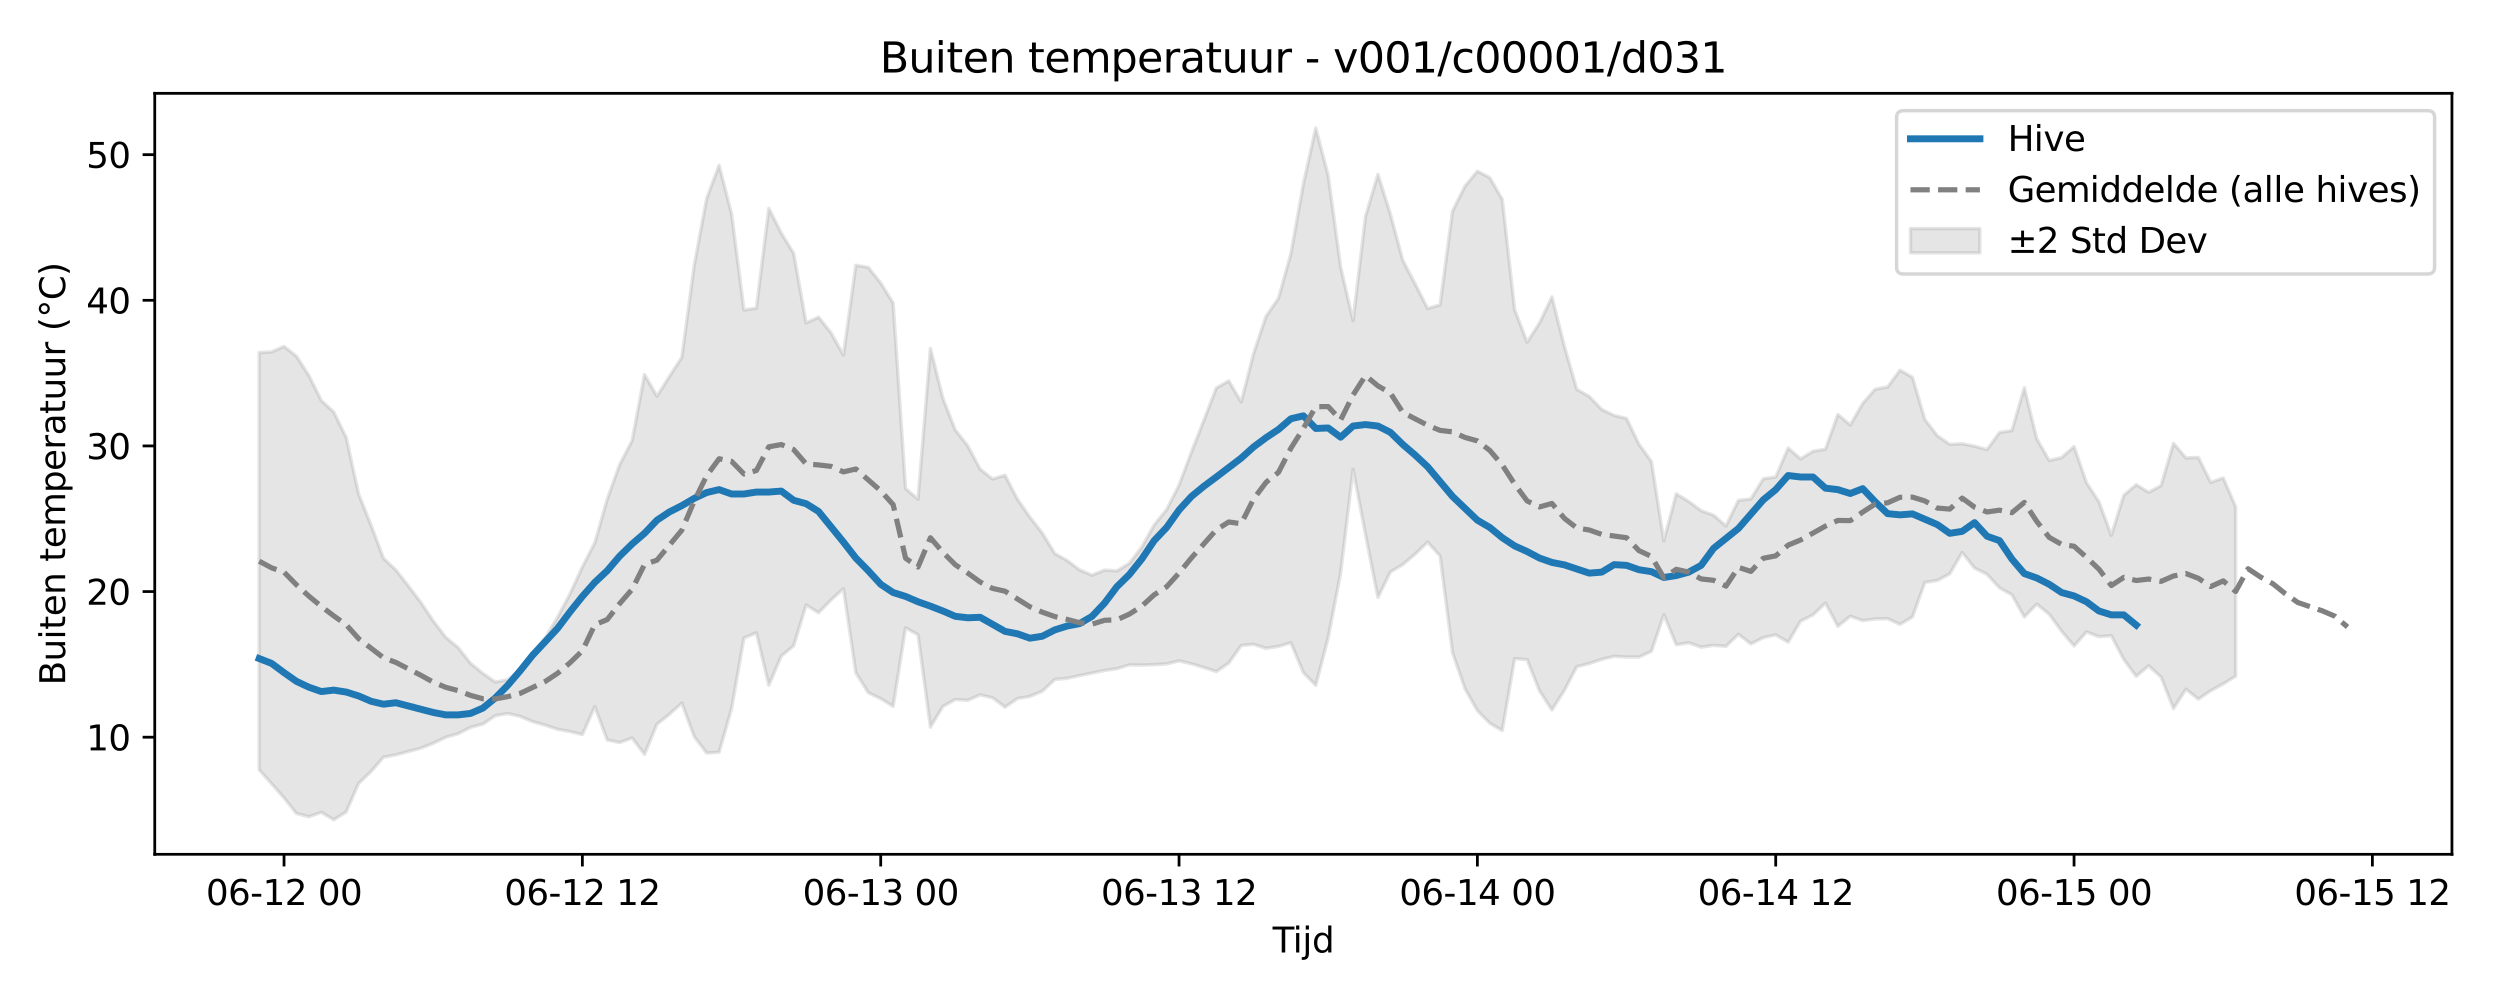 <?xml version="1.0" encoding="utf-8" standalone="no"?>
<!DOCTYPE svg PUBLIC "-//W3C//DTD SVG 1.1//EN"
  "http://www.w3.org/Graphics/SVG/1.1/DTD/svg11.dtd">
<svg xmlns:xlink="http://www.w3.org/1999/xlink" width="720pt" height="288pt" viewBox="0 0 720 288" xmlns="http://www.w3.org/2000/svg" version="1.1">
 <defs>
  <style type="text/css">*{stroke-linejoin: round; stroke-linecap: butt}</style>
 </defs>
 <g id="figure_1">
  <g id="patch_1">
   <path d="M 0 288 
L 720 288 
L 720 0 
L 0 0 
z
" style="fill: #ffffff"/>
  </g>
  <g id="axes_1">
   <g id="patch_2">
    <path d="M 44.57 246.04 
L 706.16 246.04 
L 706.16 26.88 
L 44.57 26.88 
z
" style="fill: #ffffff"/>
   </g>
   <g id="FillBetweenPolyCollection_1">
    <defs>
     <path id="mb536794f06" d="M 74.642 -186.465 
L 74.642 -66.289 
L 78.222 -62.278 
L 81.802 -58.217 
L 85.382 -53.711 
L 88.962 -52.784 
L 92.542 -54.046 
L 96.122 -51.922 
L 99.702 -54.155 
L 103.283 -62.392 
L 106.863 -65.786 
L 110.443 -69.929 
L 114.023 -70.608 
L 117.603 -71.554 
L 121.183 -72.521 
L 124.763 -73.924 
L 128.343 -75.649 
L 131.923 -76.693 
L 135.503 -78.514 
L 139.083 -79.457 
L 142.663 -81.883 
L 146.243 -82.512 
L 149.823 -81.674 
L 153.403 -80.175 
L 156.983 -79.174 
L 160.563 -77.967 
L 164.143 -77.319 
L 167.723 -76.443 
L 171.303 -84.474 
L 174.883 -74.888 
L 178.463 -74.152 
L 182.043 -75.457 
L 185.623 -70.758 
L 189.203 -79.435 
L 192.783 -82.277 
L 196.363 -85.525 
L 199.943 -75.819 
L 203.523 -71.154 
L 207.103 -71.351 
L 210.683 -83.87 
L 214.263 -104.263 
L 217.843 -105.741 
L 221.424 -90.652 
L 225.004 -99.047 
L 228.584 -102.023 
L 232.164 -113.761 
L 235.744 -111.525 
L 239.324 -115.191 
L 242.904 -118.472 
L 246.484 -94.238 
L 250.064 -88.498 
L 253.644 -86.803 
L 257.224 -84.575 
L 260.804 -107.19 
L 264.384 -105.196 
L 267.964 -78.582 
L 271.544 -84.548 
L 275.124 -86.545 
L 278.704 -86.31 
L 282.284 -87.88 
L 285.864 -87.041 
L 289.444 -84.338 
L 293.024 -86.815 
L 296.604 -87.442 
L 300.184 -88.926 
L 303.764 -92.295 
L 307.344 -92.652 
L 310.924 -93.441 
L 314.504 -94.156 
L 318.084 -94.896 
L 321.664 -95.412 
L 325.244 -96.516 
L 328.824 -96.448 
L 332.404 -96.574 
L 335.985 -96.799 
L 339.565 -97.652 
L 343.145 -96.833 
L 346.725 -95.758 
L 350.305 -94.578 
L 353.885 -97.045 
L 357.465 -102.105 
L 361.045 -102.432 
L 364.625 -101.267 
L 368.205 -101.841 
L 371.785 -102.88 
L 375.365 -94.281 
L 378.945 -90.612 
L 382.525 -104.364 
L 386.105 -123 
L 389.685 -152.861 
L 393.265 -134.029 
L 396.845 -115.936 
L 400.425 -123.256 
L 404.005 -125.409 
L 407.585 -128.437 
L 411.165 -131.892 
L 414.745 -127.878 
L 418.325 -100.054 
L 421.905 -89.67 
L 425.485 -83.343 
L 429.065 -79.706 
L 432.645 -77.6 
L 436.225 -98.321 
L 439.805 -98.022 
L 443.385 -89.016 
L 446.965 -83.516 
L 450.545 -89.19 
L 454.126 -96.011 
L 457.706 -96.91 
L 461.286 -98.111 
L 464.866 -98.978 
L 468.446 -98.786 
L 472.026 -98.778 
L 475.606 -100.416 
L 479.186 -110.952 
L 482.766 -102.304 
L 486.346 -102.871 
L 489.926 -101.611 
L 493.506 -102.138 
L 497.086 -101.855 
L 500.666 -105.339 
L 504.246 -102.556 
L 507.826 -104.351 
L 511.406 -105.172 
L 514.986 -103.058 
L 518.566 -109.119 
L 522.146 -110.916 
L 525.726 -114.318 
L 529.306 -107.609 
L 532.886 -110.538 
L 536.466 -109.258 
L 540.046 -109.739 
L 543.626 -109.828 
L 547.206 -108.179 
L 550.786 -110.335 
L 554.366 -120.265 
L 557.946 -120.842 
L 561.526 -122.738 
L 565.106 -128.891 
L 568.686 -124.372 
L 572.267 -122.599 
L 575.847 -118.703 
L 579.427 -116.697 
L 583.007 -110.3 
L 586.587 -114.027 
L 590.167 -111.099 
L 593.747 -106.223 
L 597.327 -101.964 
L 600.907 -106.002 
L 604.487 -104.643 
L 608.067 -104.901 
L 611.647 -98.077 
L 615.227 -93.217 
L 618.807 -96.25 
L 622.387 -92.995 
L 625.967 -83.924 
L 629.547 -89.509 
L 633.127 -86.653 
L 636.707 -89.087 
L 640.287 -91.046 
L 643.867 -93.245 
L 643.867 -142.082 
L 643.867 -142.082 
L 640.287 -150.363 
L 636.707 -149.06 
L 633.127 -156.248 
L 629.547 -156.129 
L 625.967 -160.309 
L 622.387 -148.135 
L 618.807 -146.221 
L 615.227 -148.402 
L 611.647 -145.337 
L 608.067 -133.824 
L 604.487 -143.523 
L 600.907 -148.969 
L 597.327 -159.392 
L 593.747 -156.205 
L 590.167 -155.383 
L 586.587 -161.636 
L 583.007 -176.315 
L 579.427 -163.999 
L 575.847 -163.438 
L 572.267 -158.516 
L 568.686 -159.493 
L 565.106 -160.194 
L 561.526 -160.032 
L 557.946 -162.511 
L 554.366 -167.188 
L 550.786 -179.332 
L 547.206 -181.395 
L 543.626 -176.554 
L 540.046 -175.897 
L 536.466 -171.811 
L 532.886 -165.591 
L 529.306 -168.613 
L 525.726 -158.641 
L 522.146 -158.036 
L 518.566 -155.848 
L 514.986 -158.959 
L 511.406 -150.638 
L 507.826 -150.089 
L 504.246 -144.306 
L 500.666 -143.9 
L 497.086 -136.534 
L 493.506 -139.62 
L 489.926 -140.916 
L 486.346 -143.571 
L 482.766 -145.769 
L 479.186 -132.246 
L 475.606 -155.068 
L 472.026 -160.061 
L 468.446 -167.486 
L 464.866 -168.343 
L 461.286 -170.095 
L 457.706 -173.813 
L 454.126 -175.854 
L 450.545 -188.244 
L 446.965 -202.493 
L 443.385 -194.989 
L 439.805 -189.441 
L 436.225 -198.817 
L 432.645 -230.592 
L 429.065 -236.828 
L 425.485 -238.691 
L 421.905 -234.368 
L 418.325 -227.2 
L 414.745 -200.214 
L 411.165 -199.136 
L 407.585 -206.18 
L 404.005 -213.029 
L 400.425 -226.367 
L 396.845 -237.788 
L 393.265 -225.66 
L 389.685 -195.644 
L 386.105 -211.104 
L 382.525 -237.429 
L 378.945 -251.158 
L 375.365 -234.949 
L 371.785 -214.985 
L 368.205 -202.084 
L 364.625 -196.906 
L 361.045 -186.214 
L 357.465 -172.239 
L 353.885 -178.299 
L 350.305 -176.271 
L 346.725 -166.962 
L 343.145 -157.838 
L 339.565 -148.291 
L 335.985 -141.235 
L 332.404 -136.826 
L 328.824 -130.421 
L 325.244 -125.739 
L 321.664 -123.588 
L 318.084 -123.818 
L 314.504 -122.327 
L 310.924 -123.881 
L 307.344 -126.567 
L 303.764 -128.582 
L 300.184 -134.468 
L 296.604 -139.068 
L 293.024 -144.209 
L 289.444 -151.13 
L 285.864 -150.034 
L 282.284 -152.89 
L 278.704 -159.614 
L 275.124 -164.151 
L 271.544 -173.319 
L 267.964 -187.667 
L 264.384 -144.21 
L 260.804 -147.305 
L 257.224 -200.735 
L 253.644 -206.497 
L 250.064 -210.993 
L 246.484 -211.604 
L 242.904 -185.732 
L 239.324 -192.169 
L 235.744 -196.674 
L 232.164 -194.997 
L 228.584 -215.004 
L 225.004 -220.896 
L 221.424 -227.993 
L 217.843 -199.242 
L 214.263 -198.723 
L 210.683 -226.426 
L 207.103 -240.404 
L 203.523 -230.853 
L 199.943 -211.608 
L 196.363 -185.085 
L 192.783 -179.565 
L 189.203 -173.898 
L 185.623 -180.138 
L 182.043 -161.079 
L 178.463 -154.195 
L 174.883 -144.231 
L 171.303 -131.676 
L 167.723 -124.721 
L 164.143 -116.914 
L 160.563 -110.195 
L 156.983 -104.253 
L 153.403 -99.897 
L 149.823 -94.943 
L 146.243 -92.247 
L 142.663 -91.578 
L 139.083 -94.051 
L 135.503 -96.964 
L 131.923 -101.521 
L 128.343 -104.483 
L 124.763 -109.184 
L 121.183 -114.542 
L 117.603 -119.243 
L 114.023 -123.825 
L 110.443 -127.2 
L 106.863 -136.735 
L 103.283 -145.742 
L 99.702 -162.018 
L 96.122 -169.331 
L 92.542 -172.643 
L 88.962 -179.837 
L 85.382 -185.421 
L 81.802 -188.226 
L 78.222 -186.641 
L 74.642 -186.465 
z
" style="stroke: #808080; stroke-opacity: 0.2"/>
    </defs>
    <g clip-path="url(#pd4180211b6)">
     <use xlink:href="#mb536794f06" x="0" y="288" style="fill: #808080; fill-opacity: 0.2; stroke: #808080; stroke-opacity: 0.2"/>
    </g>
   </g>
   <g id="matplotlib.axis_1">
    <g id="xtick_1">
     <g id="line2d_1">
      <defs>
       <path id="m9023224ceb" d="M 0 0 
L 0 3.5 
" style="stroke: #000000; stroke-width: 0.8"/>
      </defs>
      <g>
       <use xlink:href="#m9023224ceb" x="81.802" y="246.04" style="stroke: #000000; stroke-width: 0.8"/>
      </g>
     </g>
     <g id="text_1">
      <!-- 06-12 00 -->
      <g transform="translate(59.322 260.638) scale(0.1 -0.1)">
       <defs>
        <path id="DejaVuSans-30" d="M 2034 4250 
Q 1547 4250 1301 3770 
Q 1056 3291 1056 2328 
Q 1056 1369 1301 889 
Q 1547 409 2034 409 
Q 2525 409 2770 889 
Q 3016 1369 3016 2328 
Q 3016 3291 2770 3770 
Q 2525 4250 2034 4250 
z
M 2034 4750 
Q 2819 4750 3233 4129 
Q 3647 3509 3647 2328 
Q 3647 1150 3233 529 
Q 2819 -91 2034 -91 
Q 1250 -91 836 529 
Q 422 1150 422 2328 
Q 422 3509 836 4129 
Q 1250 4750 2034 4750 
z
" transform="scale(0.016)"/>
        <path id="DejaVuSans-36" d="M 2113 2584 
Q 1688 2584 1439 2293 
Q 1191 2003 1191 1497 
Q 1191 994 1439 701 
Q 1688 409 2113 409 
Q 2538 409 2786 701 
Q 3034 994 3034 1497 
Q 3034 2003 2786 2293 
Q 2538 2584 2113 2584 
z
M 3366 4563 
L 3366 3988 
Q 3128 4100 2886 4159 
Q 2644 4219 2406 4219 
Q 1781 4219 1451 3797 
Q 1122 3375 1075 2522 
Q 1259 2794 1537 2939 
Q 1816 3084 2150 3084 
Q 2853 3084 3261 2657 
Q 3669 2231 3669 1497 
Q 3669 778 3244 343 
Q 2819 -91 2113 -91 
Q 1303 -91 875 529 
Q 447 1150 447 2328 
Q 447 3434 972 4092 
Q 1497 4750 2381 4750 
Q 2619 4750 2861 4703 
Q 3103 4656 3366 4563 
z
" transform="scale(0.016)"/>
        <path id="DejaVuSans-2d" d="M 313 2009 
L 1997 2009 
L 1997 1497 
L 313 1497 
L 313 2009 
z
" transform="scale(0.016)"/>
        <path id="DejaVuSans-31" d="M 794 531 
L 1825 531 
L 1825 4091 
L 703 3866 
L 703 4441 
L 1819 4666 
L 2450 4666 
L 2450 531 
L 3481 531 
L 3481 0 
L 794 0 
L 794 531 
z
" transform="scale(0.016)"/>
        <path id="DejaVuSans-32" d="M 1228 531 
L 3431 531 
L 3431 0 
L 469 0 
L 469 531 
Q 828 903 1448 1529 
Q 2069 2156 2228 2338 
Q 2531 2678 2651 2914 
Q 2772 3150 2772 3378 
Q 2772 3750 2511 3984 
Q 2250 4219 1831 4219 
Q 1534 4219 1204 4116 
Q 875 4013 500 3803 
L 500 4441 
Q 881 4594 1212 4672 
Q 1544 4750 1819 4750 
Q 2544 4750 2975 4387 
Q 3406 4025 3406 3419 
Q 3406 3131 3298 2873 
Q 3191 2616 2906 2266 
Q 2828 2175 2409 1742 
Q 1991 1309 1228 531 
z
" transform="scale(0.016)"/>
        <path id="DejaVuSans-20" transform="scale(0.016)"/>
       </defs>
       <use xlink:href="#DejaVuSans-30"/>
       <use xlink:href="#DejaVuSans-36" transform="translate(63.623 0)"/>
       <use xlink:href="#DejaVuSans-2d" transform="translate(127.246 0)"/>
       <use xlink:href="#DejaVuSans-31" transform="translate(163.33 0)"/>
       <use xlink:href="#DejaVuSans-32" transform="translate(226.953 0)"/>
       <use xlink:href="#DejaVuSans-20" transform="translate(290.576 0)"/>
       <use xlink:href="#DejaVuSans-30" transform="translate(322.363 0)"/>
       <use xlink:href="#DejaVuSans-30" transform="translate(385.986 0)"/>
      </g>
     </g>
    </g>
    <g id="xtick_2">
     <g id="line2d_2">
      <g>
       <use xlink:href="#m9023224ceb" x="167.723" y="246.04" style="stroke: #000000; stroke-width: 0.8"/>
      </g>
     </g>
     <g id="text_2">
      <!-- 06-12 12 -->
      <g transform="translate(145.243 260.638) scale(0.1 -0.1)">
       <use xlink:href="#DejaVuSans-30"/>
       <use xlink:href="#DejaVuSans-36" transform="translate(63.623 0)"/>
       <use xlink:href="#DejaVuSans-2d" transform="translate(127.246 0)"/>
       <use xlink:href="#DejaVuSans-31" transform="translate(163.33 0)"/>
       <use xlink:href="#DejaVuSans-32" transform="translate(226.953 0)"/>
       <use xlink:href="#DejaVuSans-20" transform="translate(290.576 0)"/>
       <use xlink:href="#DejaVuSans-31" transform="translate(322.363 0)"/>
       <use xlink:href="#DejaVuSans-32" transform="translate(385.986 0)"/>
      </g>
     </g>
    </g>
    <g id="xtick_3">
     <g id="line2d_3">
      <g>
       <use xlink:href="#m9023224ceb" x="253.644" y="246.04" style="stroke: #000000; stroke-width: 0.8"/>
      </g>
     </g>
     <g id="text_3">
      <!-- 06-13 00 -->
      <g transform="translate(231.163 260.638) scale(0.1 -0.1)">
       <defs>
        <path id="DejaVuSans-33" d="M 2597 2516 
Q 3050 2419 3304 2112 
Q 3559 1806 3559 1356 
Q 3559 666 3084 287 
Q 2609 -91 1734 -91 
Q 1441 -91 1130 -33 
Q 819 25 488 141 
L 488 750 
Q 750 597 1062 519 
Q 1375 441 1716 441 
Q 2309 441 2620 675 
Q 2931 909 2931 1356 
Q 2931 1769 2642 2001 
Q 2353 2234 1838 2234 
L 1294 2234 
L 1294 2753 
L 1863 2753 
Q 2328 2753 2575 2939 
Q 2822 3125 2822 3475 
Q 2822 3834 2567 4026 
Q 2313 4219 1838 4219 
Q 1578 4219 1281 4162 
Q 984 4106 628 3988 
L 628 4550 
Q 988 4650 1302 4700 
Q 1616 4750 1894 4750 
Q 2613 4750 3031 4423 
Q 3450 4097 3450 3541 
Q 3450 3153 3228 2886 
Q 3006 2619 2597 2516 
z
" transform="scale(0.016)"/>
       </defs>
       <use xlink:href="#DejaVuSans-30"/>
       <use xlink:href="#DejaVuSans-36" transform="translate(63.623 0)"/>
       <use xlink:href="#DejaVuSans-2d" transform="translate(127.246 0)"/>
       <use xlink:href="#DejaVuSans-31" transform="translate(163.33 0)"/>
       <use xlink:href="#DejaVuSans-33" transform="translate(226.953 0)"/>
       <use xlink:href="#DejaVuSans-20" transform="translate(290.576 0)"/>
       <use xlink:href="#DejaVuSans-30" transform="translate(322.363 0)"/>
       <use xlink:href="#DejaVuSans-30" transform="translate(385.986 0)"/>
      </g>
     </g>
    </g>
    <g id="xtick_4">
     <g id="line2d_4">
      <g>
       <use xlink:href="#m9023224ceb" x="339.565" y="246.04" style="stroke: #000000; stroke-width: 0.8"/>
      </g>
     </g>
     <g id="text_4">
      <!-- 06-13 12 -->
      <g transform="translate(317.084 260.638) scale(0.1 -0.1)">
       <use xlink:href="#DejaVuSans-30"/>
       <use xlink:href="#DejaVuSans-36" transform="translate(63.623 0)"/>
       <use xlink:href="#DejaVuSans-2d" transform="translate(127.246 0)"/>
       <use xlink:href="#DejaVuSans-31" transform="translate(163.33 0)"/>
       <use xlink:href="#DejaVuSans-33" transform="translate(226.953 0)"/>
       <use xlink:href="#DejaVuSans-20" transform="translate(290.576 0)"/>
       <use xlink:href="#DejaVuSans-31" transform="translate(322.363 0)"/>
       <use xlink:href="#DejaVuSans-32" transform="translate(385.986 0)"/>
      </g>
     </g>
    </g>
    <g id="xtick_5">
     <g id="line2d_5">
      <g>
       <use xlink:href="#m9023224ceb" x="425.485" y="246.04" style="stroke: #000000; stroke-width: 0.8"/>
      </g>
     </g>
     <g id="text_5">
      <!-- 06-14 00 -->
      <g transform="translate(403.005 260.638) scale(0.1 -0.1)">
       <defs>
        <path id="DejaVuSans-34" d="M 2419 4116 
L 825 1625 
L 2419 1625 
L 2419 4116 
z
M 2253 4666 
L 3047 4666 
L 3047 1625 
L 3713 1625 
L 3713 1100 
L 3047 1100 
L 3047 0 
L 2419 0 
L 2419 1100 
L 313 1100 
L 313 1709 
L 2253 4666 
z
" transform="scale(0.016)"/>
       </defs>
       <use xlink:href="#DejaVuSans-30"/>
       <use xlink:href="#DejaVuSans-36" transform="translate(63.623 0)"/>
       <use xlink:href="#DejaVuSans-2d" transform="translate(127.246 0)"/>
       <use xlink:href="#DejaVuSans-31" transform="translate(163.33 0)"/>
       <use xlink:href="#DejaVuSans-34" transform="translate(226.953 0)"/>
       <use xlink:href="#DejaVuSans-20" transform="translate(290.576 0)"/>
       <use xlink:href="#DejaVuSans-30" transform="translate(322.363 0)"/>
       <use xlink:href="#DejaVuSans-30" transform="translate(385.986 0)"/>
      </g>
     </g>
    </g>
    <g id="xtick_6">
     <g id="line2d_6">
      <g>
       <use xlink:href="#m9023224ceb" x="511.406" y="246.04" style="stroke: #000000; stroke-width: 0.8"/>
      </g>
     </g>
     <g id="text_6">
      <!-- 06-14 12 -->
      <g transform="translate(488.926 260.638) scale(0.1 -0.1)">
       <use xlink:href="#DejaVuSans-30"/>
       <use xlink:href="#DejaVuSans-36" transform="translate(63.623 0)"/>
       <use xlink:href="#DejaVuSans-2d" transform="translate(127.246 0)"/>
       <use xlink:href="#DejaVuSans-31" transform="translate(163.33 0)"/>
       <use xlink:href="#DejaVuSans-34" transform="translate(226.953 0)"/>
       <use xlink:href="#DejaVuSans-20" transform="translate(290.576 0)"/>
       <use xlink:href="#DejaVuSans-31" transform="translate(322.363 0)"/>
       <use xlink:href="#DejaVuSans-32" transform="translate(385.986 0)"/>
      </g>
     </g>
    </g>
    <g id="xtick_7">
     <g id="line2d_7">
      <g>
       <use xlink:href="#m9023224ceb" x="597.327" y="246.04" style="stroke: #000000; stroke-width: 0.8"/>
      </g>
     </g>
     <g id="text_7">
      <!-- 06-15 00 -->
      <g transform="translate(574.846 260.638) scale(0.1 -0.1)">
       <defs>
        <path id="DejaVuSans-35" d="M 691 4666 
L 3169 4666 
L 3169 4134 
L 1269 4134 
L 1269 2991 
Q 1406 3038 1543 3061 
Q 1681 3084 1819 3084 
Q 2600 3084 3056 2656 
Q 3513 2228 3513 1497 
Q 3513 744 3044 326 
Q 2575 -91 1722 -91 
Q 1428 -91 1123 -41 
Q 819 9 494 109 
L 494 744 
Q 775 591 1075 516 
Q 1375 441 1709 441 
Q 2250 441 2565 725 
Q 2881 1009 2881 1497 
Q 2881 1984 2565 2268 
Q 2250 2553 1709 2553 
Q 1456 2553 1204 2497 
Q 953 2441 691 2322 
L 691 4666 
z
" transform="scale(0.016)"/>
       </defs>
       <use xlink:href="#DejaVuSans-30"/>
       <use xlink:href="#DejaVuSans-36" transform="translate(63.623 0)"/>
       <use xlink:href="#DejaVuSans-2d" transform="translate(127.246 0)"/>
       <use xlink:href="#DejaVuSans-31" transform="translate(163.33 0)"/>
       <use xlink:href="#DejaVuSans-35" transform="translate(226.953 0)"/>
       <use xlink:href="#DejaVuSans-20" transform="translate(290.576 0)"/>
       <use xlink:href="#DejaVuSans-30" transform="translate(322.363 0)"/>
       <use xlink:href="#DejaVuSans-30" transform="translate(385.986 0)"/>
      </g>
     </g>
    </g>
    <g id="xtick_8">
     <g id="line2d_8">
      <g>
       <use xlink:href="#m9023224ceb" x="683.247" y="246.04" style="stroke: #000000; stroke-width: 0.8"/>
      </g>
     </g>
     <g id="text_8">
      <!-- 06-15 12 -->
      <g transform="translate(660.767 260.638) scale(0.1 -0.1)">
       <use xlink:href="#DejaVuSans-30"/>
       <use xlink:href="#DejaVuSans-36" transform="translate(63.623 0)"/>
       <use xlink:href="#DejaVuSans-2d" transform="translate(127.246 0)"/>
       <use xlink:href="#DejaVuSans-31" transform="translate(163.33 0)"/>
       <use xlink:href="#DejaVuSans-35" transform="translate(226.953 0)"/>
       <use xlink:href="#DejaVuSans-20" transform="translate(290.576 0)"/>
       <use xlink:href="#DejaVuSans-31" transform="translate(322.363 0)"/>
       <use xlink:href="#DejaVuSans-32" transform="translate(385.986 0)"/>
      </g>
     </g>
    </g>
    <g id="text_9">
     <!-- Tijd -->
     <g transform="translate(366.515 274.317) scale(0.1 -0.1)">
      <defs>
       <path id="DejaVuSans-54" d="M -19 4666 
L 3928 4666 
L 3928 4134 
L 2272 4134 
L 2272 0 
L 1638 0 
L 1638 4134 
L -19 4134 
L -19 4666 
z
" transform="scale(0.016)"/>
       <path id="DejaVuSans-69" d="M 603 3500 
L 1178 3500 
L 1178 0 
L 603 0 
L 603 3500 
z
M 603 4863 
L 1178 4863 
L 1178 4134 
L 603 4134 
L 603 4863 
z
" transform="scale(0.016)"/>
       <path id="DejaVuSans-6a" d="M 603 3500 
L 1178 3500 
L 1178 -63 
Q 1178 -731 923 -1031 
Q 669 -1331 103 -1331 
L -116 -1331 
L -116 -844 
L 38 -844 
Q 366 -844 484 -692 
Q 603 -541 603 -63 
L 603 3500 
z
M 603 4863 
L 1178 4863 
L 1178 4134 
L 603 4134 
L 603 4863 
z
" transform="scale(0.016)"/>
       <path id="DejaVuSans-64" d="M 2906 2969 
L 2906 4863 
L 3481 4863 
L 3481 0 
L 2906 0 
L 2906 525 
Q 2725 213 2448 61 
Q 2172 -91 1784 -91 
Q 1150 -91 751 415 
Q 353 922 353 1747 
Q 353 2572 751 3078 
Q 1150 3584 1784 3584 
Q 2172 3584 2448 3432 
Q 2725 3281 2906 2969 
z
M 947 1747 
Q 947 1113 1208 752 
Q 1469 391 1925 391 
Q 2381 391 2643 752 
Q 2906 1113 2906 1747 
Q 2906 2381 2643 2742 
Q 2381 3103 1925 3103 
Q 1469 3103 1208 2742 
Q 947 2381 947 1747 
z
" transform="scale(0.016)"/>
      </defs>
      <use xlink:href="#DejaVuSans-54"/>
      <use xlink:href="#DejaVuSans-69" transform="translate(57.959 0)"/>
      <use xlink:href="#DejaVuSans-6a" transform="translate(85.742 0)"/>
      <use xlink:href="#DejaVuSans-64" transform="translate(113.525 0)"/>
     </g>
    </g>
   </g>
   <g id="matplotlib.axis_2">
    <g id="ytick_1">
     <g id="line2d_9">
      <defs>
       <path id="m8735573a55" d="M 0 0 
L -3.5 0 
" style="stroke: #000000; stroke-width: 0.8"/>
      </defs>
      <g>
       <use xlink:href="#m8735573a55" x="44.57" y="212.315" style="stroke: #000000; stroke-width: 0.8"/>
      </g>
     </g>
     <g id="text_10">
      <!-- 10 -->
      <g transform="translate(24.845 216.114) scale(0.1 -0.1)">
       <use xlink:href="#DejaVuSans-31"/>
       <use xlink:href="#DejaVuSans-30" transform="translate(63.623 0)"/>
      </g>
     </g>
    </g>
    <g id="ytick_2">
     <g id="line2d_10">
      <g>
       <use xlink:href="#m8735573a55" x="44.57" y="170.371" style="stroke: #000000; stroke-width: 0.8"/>
      </g>
     </g>
     <g id="text_11">
      <!-- 20 -->
      <g transform="translate(24.845 174.17) scale(0.1 -0.1)">
       <use xlink:href="#DejaVuSans-32"/>
       <use xlink:href="#DejaVuSans-30" transform="translate(63.623 0)"/>
      </g>
     </g>
    </g>
    <g id="ytick_3">
     <g id="line2d_11">
      <g>
       <use xlink:href="#m8735573a55" x="44.57" y="128.428" style="stroke: #000000; stroke-width: 0.8"/>
      </g>
     </g>
     <g id="text_12">
      <!-- 30 -->
      <g transform="translate(24.845 132.227) scale(0.1 -0.1)">
       <use xlink:href="#DejaVuSans-33"/>
       <use xlink:href="#DejaVuSans-30" transform="translate(63.623 0)"/>
      </g>
     </g>
    </g>
    <g id="ytick_4">
     <g id="line2d_12">
      <g>
       <use xlink:href="#m8735573a55" x="44.57" y="86.485" style="stroke: #000000; stroke-width: 0.8"/>
      </g>
     </g>
     <g id="text_13">
      <!-- 40 -->
      <g transform="translate(24.845 90.284) scale(0.1 -0.1)">
       <use xlink:href="#DejaVuSans-34"/>
       <use xlink:href="#DejaVuSans-30" transform="translate(63.623 0)"/>
      </g>
     </g>
    </g>
    <g id="ytick_5">
     <g id="line2d_13">
      <g>
       <use xlink:href="#m8735573a55" x="44.57" y="44.541" style="stroke: #000000; stroke-width: 0.8"/>
      </g>
     </g>
     <g id="text_14">
      <!-- 50 -->
      <g transform="translate(24.845 48.34) scale(0.1 -0.1)">
       <use xlink:href="#DejaVuSans-35"/>
       <use xlink:href="#DejaVuSans-30" transform="translate(63.623 0)"/>
      </g>
     </g>
    </g>
    <g id="text_15">
     <!-- Buiten temperatuur (°C) -->
     <g transform="translate(18.765 197.355) rotate(-90) scale(0.1 -0.1)">
      <defs>
       <path id="DejaVuSans-42" d="M 1259 2228 
L 1259 519 
L 2272 519 
Q 2781 519 3026 730 
Q 3272 941 3272 1375 
Q 3272 1813 3026 2020 
Q 2781 2228 2272 2228 
L 1259 2228 
z
M 1259 4147 
L 1259 2741 
L 2194 2741 
Q 2656 2741 2882 2914 
Q 3109 3088 3109 3444 
Q 3109 3797 2882 3972 
Q 2656 4147 2194 4147 
L 1259 4147 
z
M 628 4666 
L 2241 4666 
Q 2963 4666 3353 4366 
Q 3744 4066 3744 3513 
Q 3744 3084 3544 2831 
Q 3344 2578 2956 2516 
Q 3422 2416 3680 2098 
Q 3938 1781 3938 1306 
Q 3938 681 3513 340 
Q 3088 0 2303 0 
L 628 0 
L 628 4666 
z
" transform="scale(0.016)"/>
       <path id="DejaVuSans-75" d="M 544 1381 
L 544 3500 
L 1119 3500 
L 1119 1403 
Q 1119 906 1312 657 
Q 1506 409 1894 409 
Q 2359 409 2629 706 
Q 2900 1003 2900 1516 
L 2900 3500 
L 3475 3500 
L 3475 0 
L 2900 0 
L 2900 538 
Q 2691 219 2414 64 
Q 2138 -91 1772 -91 
Q 1169 -91 856 284 
Q 544 659 544 1381 
z
M 1991 3584 
L 1991 3584 
z
" transform="scale(0.016)"/>
       <path id="DejaVuSans-74" d="M 1172 4494 
L 1172 3500 
L 2356 3500 
L 2356 3053 
L 1172 3053 
L 1172 1153 
Q 1172 725 1289 603 
Q 1406 481 1766 481 
L 2356 481 
L 2356 0 
L 1766 0 
Q 1100 0 847 248 
Q 594 497 594 1153 
L 594 3053 
L 172 3053 
L 172 3500 
L 594 3500 
L 594 4494 
L 1172 4494 
z
" transform="scale(0.016)"/>
       <path id="DejaVuSans-65" d="M 3597 1894 
L 3597 1613 
L 953 1613 
Q 991 1019 1311 708 
Q 1631 397 2203 397 
Q 2534 397 2845 478 
Q 3156 559 3463 722 
L 3463 178 
Q 3153 47 2828 -22 
Q 2503 -91 2169 -91 
Q 1331 -91 842 396 
Q 353 884 353 1716 
Q 353 2575 817 3079 
Q 1281 3584 2069 3584 
Q 2775 3584 3186 3129 
Q 3597 2675 3597 1894 
z
M 3022 2063 
Q 3016 2534 2758 2815 
Q 2500 3097 2075 3097 
Q 1594 3097 1305 2825 
Q 1016 2553 972 2059 
L 3022 2063 
z
" transform="scale(0.016)"/>
       <path id="DejaVuSans-6e" d="M 3513 2113 
L 3513 0 
L 2938 0 
L 2938 2094 
Q 2938 2591 2744 2837 
Q 2550 3084 2163 3084 
Q 1697 3084 1428 2787 
Q 1159 2491 1159 1978 
L 1159 0 
L 581 0 
L 581 3500 
L 1159 3500 
L 1159 2956 
Q 1366 3272 1645 3428 
Q 1925 3584 2291 3584 
Q 2894 3584 3203 3211 
Q 3513 2838 3513 2113 
z
" transform="scale(0.016)"/>
       <path id="DejaVuSans-6d" d="M 3328 2828 
Q 3544 3216 3844 3400 
Q 4144 3584 4550 3584 
Q 5097 3584 5394 3201 
Q 5691 2819 5691 2113 
L 5691 0 
L 5113 0 
L 5113 2094 
Q 5113 2597 4934 2840 
Q 4756 3084 4391 3084 
Q 3944 3084 3684 2787 
Q 3425 2491 3425 1978 
L 3425 0 
L 2847 0 
L 2847 2094 
Q 2847 2600 2669 2842 
Q 2491 3084 2119 3084 
Q 1678 3084 1418 2786 
Q 1159 2488 1159 1978 
L 1159 0 
L 581 0 
L 581 3500 
L 1159 3500 
L 1159 2956 
Q 1356 3278 1631 3431 
Q 1906 3584 2284 3584 
Q 2666 3584 2933 3390 
Q 3200 3197 3328 2828 
z
" transform="scale(0.016)"/>
       <path id="DejaVuSans-70" d="M 1159 525 
L 1159 -1331 
L 581 -1331 
L 581 3500 
L 1159 3500 
L 1159 2969 
Q 1341 3281 1617 3432 
Q 1894 3584 2278 3584 
Q 2916 3584 3314 3078 
Q 3713 2572 3713 1747 
Q 3713 922 3314 415 
Q 2916 -91 2278 -91 
Q 1894 -91 1617 61 
Q 1341 213 1159 525 
z
M 3116 1747 
Q 3116 2381 2855 2742 
Q 2594 3103 2138 3103 
Q 1681 3103 1420 2742 
Q 1159 2381 1159 1747 
Q 1159 1113 1420 752 
Q 1681 391 2138 391 
Q 2594 391 2855 752 
Q 3116 1113 3116 1747 
z
" transform="scale(0.016)"/>
       <path id="DejaVuSans-72" d="M 2631 2963 
Q 2534 3019 2420 3045 
Q 2306 3072 2169 3072 
Q 1681 3072 1420 2755 
Q 1159 2438 1159 1844 
L 1159 0 
L 581 0 
L 581 3500 
L 1159 3500 
L 1159 2956 
Q 1341 3275 1631 3429 
Q 1922 3584 2338 3584 
Q 2397 3584 2469 3576 
Q 2541 3569 2628 3553 
L 2631 2963 
z
" transform="scale(0.016)"/>
       <path id="DejaVuSans-61" d="M 2194 1759 
Q 1497 1759 1228 1600 
Q 959 1441 959 1056 
Q 959 750 1161 570 
Q 1363 391 1709 391 
Q 2188 391 2477 730 
Q 2766 1069 2766 1631 
L 2766 1759 
L 2194 1759 
z
M 3341 1997 
L 3341 0 
L 2766 0 
L 2766 531 
Q 2569 213 2275 61 
Q 1981 -91 1556 -91 
Q 1019 -91 701 211 
Q 384 513 384 1019 
Q 384 1609 779 1909 
Q 1175 2209 1959 2209 
L 2766 2209 
L 2766 2266 
Q 2766 2663 2505 2880 
Q 2244 3097 1772 3097 
Q 1472 3097 1187 3025 
Q 903 2953 641 2809 
L 641 3341 
Q 956 3463 1253 3523 
Q 1550 3584 1831 3584 
Q 2591 3584 2966 3190 
Q 3341 2797 3341 1997 
z
" transform="scale(0.016)"/>
       <path id="DejaVuSans-28" d="M 1984 4856 
Q 1566 4138 1362 3434 
Q 1159 2731 1159 2009 
Q 1159 1288 1364 580 
Q 1569 -128 1984 -844 
L 1484 -844 
Q 1016 -109 783 600 
Q 550 1309 550 2009 
Q 550 2706 781 3412 
Q 1013 4119 1484 4856 
L 1984 4856 
z
" transform="scale(0.016)"/>
       <path id="DejaVuSans-b0" d="M 1600 4347 
Q 1350 4347 1178 4173 
Q 1006 4000 1006 3750 
Q 1006 3503 1178 3333 
Q 1350 3163 1600 3163 
Q 1850 3163 2022 3333 
Q 2194 3503 2194 3750 
Q 2194 3997 2020 4172 
Q 1847 4347 1600 4347 
z
M 1600 4750 
Q 1800 4750 1984 4673 
Q 2169 4597 2303 4453 
Q 2447 4313 2519 4134 
Q 2591 3956 2591 3750 
Q 2591 3338 2302 3052 
Q 2013 2766 1594 2766 
Q 1172 2766 890 3047 
Q 609 3328 609 3750 
Q 609 4169 896 4459 
Q 1184 4750 1600 4750 
z
" transform="scale(0.016)"/>
       <path id="DejaVuSans-43" d="M 4122 4306 
L 4122 3641 
Q 3803 3938 3442 4084 
Q 3081 4231 2675 4231 
Q 1875 4231 1450 3742 
Q 1025 3253 1025 2328 
Q 1025 1406 1450 917 
Q 1875 428 2675 428 
Q 3081 428 3442 575 
Q 3803 722 4122 1019 
L 4122 359 
Q 3791 134 3420 21 
Q 3050 -91 2638 -91 
Q 1578 -91 968 557 
Q 359 1206 359 2328 
Q 359 3453 968 4101 
Q 1578 4750 2638 4750 
Q 3056 4750 3426 4639 
Q 3797 4528 4122 4306 
z
" transform="scale(0.016)"/>
       <path id="DejaVuSans-29" d="M 513 4856 
L 1013 4856 
Q 1481 4119 1714 3412 
Q 1947 2706 1947 2009 
Q 1947 1309 1714 600 
Q 1481 -109 1013 -844 
L 513 -844 
Q 928 -128 1133 580 
Q 1338 1288 1338 2009 
Q 1338 2731 1133 3434 
Q 928 4138 513 4856 
z
" transform="scale(0.016)"/>
      </defs>
      <use xlink:href="#DejaVuSans-42"/>
      <use xlink:href="#DejaVuSans-75" transform="translate(68.604 0)"/>
      <use xlink:href="#DejaVuSans-69" transform="translate(131.982 0)"/>
      <use xlink:href="#DejaVuSans-74" transform="translate(159.766 0)"/>
      <use xlink:href="#DejaVuSans-65" transform="translate(198.975 0)"/>
      <use xlink:href="#DejaVuSans-6e" transform="translate(260.498 0)"/>
      <use xlink:href="#DejaVuSans-20" transform="translate(323.877 0)"/>
      <use xlink:href="#DejaVuSans-74" transform="translate(355.664 0)"/>
      <use xlink:href="#DejaVuSans-65" transform="translate(394.873 0)"/>
      <use xlink:href="#DejaVuSans-6d" transform="translate(456.396 0)"/>
      <use xlink:href="#DejaVuSans-70" transform="translate(553.809 0)"/>
      <use xlink:href="#DejaVuSans-65" transform="translate(617.285 0)"/>
      <use xlink:href="#DejaVuSans-72" transform="translate(678.809 0)"/>
      <use xlink:href="#DejaVuSans-61" transform="translate(719.922 0)"/>
      <use xlink:href="#DejaVuSans-74" transform="translate(781.201 0)"/>
      <use xlink:href="#DejaVuSans-75" transform="translate(820.41 0)"/>
      <use xlink:href="#DejaVuSans-75" transform="translate(883.789 0)"/>
      <use xlink:href="#DejaVuSans-72" transform="translate(947.168 0)"/>
      <use xlink:href="#DejaVuSans-20" transform="translate(988.281 0)"/>
      <use xlink:href="#DejaVuSans-28" transform="translate(1020.068 0)"/>
      <use xlink:href="#DejaVuSans-b0" transform="translate(1059.082 0)"/>
      <use xlink:href="#DejaVuSans-43" transform="translate(1109.082 0)"/>
      <use xlink:href="#DejaVuSans-29" transform="translate(1178.906 0)"/>
     </g>
    </g>
   </g>
   <g id="line2d_14">
    <path d="M 74.642 189.665 
L 78.222 191.063 
L 81.802 193.72 
L 85.382 196.236 
L 88.962 197.914 
L 92.542 199.172 
L 96.122 198.753 
L 99.702 199.312 
L 103.283 200.431 
L 106.863 201.969 
L 110.443 202.807 
L 114.023 202.388 
L 124.763 205.184 
L 128.343 205.883 
L 131.923 205.883 
L 135.503 205.464 
L 139.083 203.926 
L 142.663 200.99 
L 146.243 197.355 
L 149.823 193.16 
L 153.403 188.687 
L 160.563 180.997 
L 164.143 176.243 
L 167.723 171.769 
L 171.303 167.715 
L 174.883 164.359 
L 178.463 160.165 
L 182.043 156.67 
L 185.623 153.594 
L 189.203 149.819 
L 192.783 147.442 
L 196.363 145.625 
L 199.943 143.528 
L 203.523 141.85 
L 207.103 141.011 
L 210.683 142.269 
L 214.263 142.269 
L 217.843 141.71 
L 221.424 141.71 
L 225.004 141.43 
L 228.584 144.087 
L 232.164 145.065 
L 235.744 147.302 
L 242.904 156.111 
L 246.484 160.724 
L 250.064 164.359 
L 253.644 168.274 
L 257.224 170.651 
L 260.804 171.769 
L 264.384 173.307 
L 267.964 174.566 
L 271.544 175.964 
L 275.124 177.502 
L 278.704 177.921 
L 282.284 177.781 
L 289.444 181.836 
L 293.024 182.535 
L 296.604 183.793 
L 300.184 183.234 
L 303.764 181.416 
L 307.344 180.298 
L 310.924 179.599 
L 314.504 177.502 
L 318.084 173.727 
L 321.664 168.973 
L 325.244 165.478 
L 328.824 161.004 
L 332.404 155.691 
L 335.985 151.916 
L 339.565 146.883 
L 343.145 142.968 
L 346.725 140.032 
L 350.305 137.376 
L 357.465 131.923 
L 361.045 128.708 
L 364.625 126.051 
L 368.205 123.674 
L 371.785 120.598 
L 375.365 119.76 
L 378.945 123.395 
L 382.525 123.255 
L 386.105 125.911 
L 389.685 122.696 
L 393.265 122.276 
L 396.845 122.696 
L 400.425 124.513 
L 404.005 128.008 
L 407.585 131.084 
L 411.165 134.44 
L 418.325 142.968 
L 425.485 149.819 
L 429.065 151.916 
L 432.645 154.852 
L 436.225 157.229 
L 439.805 158.837 
L 443.385 160.724 
L 446.965 161.983 
L 450.545 162.682 
L 457.706 165.058 
L 461.286 164.779 
L 464.866 162.612 
L 468.446 162.821 
L 472.026 164.08 
L 475.606 164.639 
L 479.186 166.317 
L 482.766 165.757 
L 486.346 164.779 
L 489.926 162.821 
L 493.506 157.928 
L 500.666 152.196 
L 507.826 143.947 
L 511.406 141.011 
L 514.986 136.956 
L 518.566 137.376 
L 522.146 137.376 
L 525.726 140.591 
L 529.306 141.011 
L 532.886 142.129 
L 536.466 140.731 
L 540.046 144.506 
L 543.626 147.932 
L 547.206 148.281 
L 550.786 148.001 
L 557.946 151.077 
L 561.526 153.594 
L 565.106 153.035 
L 568.686 150.518 
L 572.267 154.433 
L 575.847 155.691 
L 579.427 161.004 
L 583.007 165.198 
L 586.587 166.457 
L 590.167 168.274 
L 593.747 170.651 
L 597.327 171.63 
L 600.907 173.307 
L 604.487 175.964 
L 608.067 177.082 
L 611.647 177.082 
L 615.227 180.018 
L 615.227 180.018 
" clip-path="url(#pd4180211b6)" style="fill: none; stroke: #1f77b4; stroke-width: 2; stroke-linecap: square"/>
   </g>
   <g id="line2d_15">
    <path d="M 74.642 161.623 
L 78.222 163.54 
L 81.802 164.779 
L 85.382 168.434 
L 88.962 171.689 
L 92.542 174.655 
L 96.122 177.373 
L 99.702 179.913 
L 103.283 183.933 
L 110.443 189.435 
L 114.023 190.784 
L 121.183 194.469 
L 124.763 196.446 
L 128.343 197.934 
L 131.923 198.893 
L 135.503 200.261 
L 139.083 201.246 
L 142.663 201.27 
L 146.243 200.62 
L 149.823 199.692 
L 156.983 196.286 
L 160.563 193.919 
L 164.143 190.884 
L 167.723 187.418 
L 171.303 179.925 
L 174.883 178.44 
L 178.463 173.827 
L 182.043 169.732 
L 185.623 162.552 
L 189.203 161.333 
L 196.363 152.695 
L 199.943 144.286 
L 203.523 136.996 
L 207.103 132.123 
L 210.683 132.852 
L 214.263 136.507 
L 217.843 135.508 
L 221.424 128.678 
L 225.004 128.028 
L 228.584 129.486 
L 232.164 133.621 
L 235.744 133.901 
L 239.324 134.32 
L 242.904 135.898 
L 246.484 135.079 
L 253.644 141.35 
L 257.224 145.345 
L 260.804 160.752 
L 264.384 163.297 
L 267.964 154.876 
L 271.544 159.067 
L 275.124 162.652 
L 278.704 165.038 
L 282.284 167.615 
L 285.864 169.462 
L 289.444 170.266 
L 296.604 174.745 
L 300.184 176.303 
L 303.764 177.562 
L 307.344 178.39 
L 310.924 179.339 
L 314.504 179.759 
L 318.084 178.643 
L 321.664 178.5 
L 325.244 176.872 
L 328.824 174.566 
L 332.404 171.3 
L 335.985 168.983 
L 339.565 165.028 
L 343.145 160.664 
L 350.305 152.575 
L 353.885 150.328 
L 357.465 150.828 
L 361.045 143.677 
L 364.625 138.914 
L 368.205 136.038 
L 371.785 129.067 
L 375.365 123.385 
L 378.945 117.115 
L 382.525 117.103 
L 386.105 120.948 
L 389.685 113.748 
L 393.265 108.155 
L 396.845 111.138 
L 400.425 113.188 
L 404.005 118.781 
L 411.165 122.486 
L 414.745 123.954 
L 418.325 124.373 
L 421.905 125.981 
L 425.485 126.983 
L 429.065 129.733 
L 432.645 133.904 
L 436.225 139.431 
L 439.805 144.269 
L 443.385 145.998 
L 446.965 144.996 
L 450.545 149.283 
L 454.126 152.068 
L 457.706 152.639 
L 461.286 153.897 
L 468.446 154.864 
L 472.026 158.581 
L 475.606 160.258 
L 479.186 166.401 
L 482.766 163.963 
L 486.346 164.779 
L 489.926 166.736 
L 493.506 167.121 
L 497.086 168.805 
L 500.666 163.381 
L 504.246 164.569 
L 507.826 160.78 
L 511.406 160.095 
L 514.986 156.991 
L 518.566 155.516 
L 525.726 151.52 
L 529.306 149.889 
L 532.886 149.936 
L 536.466 147.466 
L 540.046 145.182 
L 543.626 144.809 
L 547.206 143.213 
L 550.786 143.166 
L 554.366 144.273 
L 557.946 146.324 
L 561.526 146.615 
L 565.106 143.458 
L 568.686 146.067 
L 572.267 147.442 
L 575.847 146.93 
L 579.427 147.652 
L 583.007 144.693 
L 586.587 150.169 
L 590.167 154.759 
L 593.747 156.786 
L 597.327 157.322 
L 600.907 160.515 
L 604.487 163.917 
L 608.067 168.638 
L 611.647 166.293 
L 615.227 167.191 
L 618.807 166.764 
L 622.387 167.435 
L 625.967 165.883 
L 629.547 165.181 
L 633.127 166.55 
L 636.707 168.927 
L 640.287 167.295 
L 643.867 170.336 
L 647.447 163.8 
L 651.027 166.177 
L 654.607 168.134 
L 658.187 171 
L 661.767 173.517 
L 668.927 175.964 
L 672.507 177.502 
L 676.087 180.577 
L 676.087 180.577 
" clip-path="url(#pd4180211b6)" style="fill: none; stroke-dasharray: 5.55,2.4; stroke-dashoffset: 0; stroke: #808080; stroke-width: 1.5"/>
   </g>
   <g id="patch_3">
    <path d="M 44.57 246.04 
L 44.57 26.88 
" style="fill: none; stroke: #000000; stroke-width: 0.8; stroke-linejoin: miter; stroke-linecap: square"/>
   </g>
   <g id="patch_4">
    <path d="M 706.16 246.04 
L 706.16 26.88 
" style="fill: none; stroke: #000000; stroke-width: 0.8; stroke-linejoin: miter; stroke-linecap: square"/>
   </g>
   <g id="patch_5">
    <path d="M 44.57 246.04 
L 706.16 246.04 
" style="fill: none; stroke: #000000; stroke-width: 0.8; stroke-linejoin: miter; stroke-linecap: square"/>
   </g>
   <g id="patch_6">
    <path d="M 44.57 26.88 
L 706.16 26.88 
" style="fill: none; stroke: #000000; stroke-width: 0.8; stroke-linejoin: miter; stroke-linecap: square"/>
   </g>
   <g id="text_16">
    <!-- Buiten temperatuur - v001/c00001/d031 -->
    <g transform="translate(253.396 20.88) scale(0.12 -0.12)">
     <defs>
      <path id="DejaVuSans-76" d="M 191 3500 
L 800 3500 
L 1894 563 
L 2988 3500 
L 3597 3500 
L 2284 0 
L 1503 0 
L 191 3500 
z
" transform="scale(0.016)"/>
      <path id="DejaVuSans-2f" d="M 1625 4666 
L 2156 4666 
L 531 -594 
L 0 -594 
L 1625 4666 
z
" transform="scale(0.016)"/>
      <path id="DejaVuSans-63" d="M 3122 3366 
L 3122 2828 
Q 2878 2963 2633 3030 
Q 2388 3097 2138 3097 
Q 1578 3097 1268 2742 
Q 959 2388 959 1747 
Q 959 1106 1268 751 
Q 1578 397 2138 397 
Q 2388 397 2633 464 
Q 2878 531 3122 666 
L 3122 134 
Q 2881 22 2623 -34 
Q 2366 -91 2075 -91 
Q 1284 -91 818 406 
Q 353 903 353 1747 
Q 353 2603 823 3093 
Q 1294 3584 2113 3584 
Q 2378 3584 2631 3529 
Q 2884 3475 3122 3366 
z
" transform="scale(0.016)"/>
     </defs>
     <use xlink:href="#DejaVuSans-42"/>
     <use xlink:href="#DejaVuSans-75" transform="translate(68.604 0)"/>
     <use xlink:href="#DejaVuSans-69" transform="translate(131.982 0)"/>
     <use xlink:href="#DejaVuSans-74" transform="translate(159.766 0)"/>
     <use xlink:href="#DejaVuSans-65" transform="translate(198.975 0)"/>
     <use xlink:href="#DejaVuSans-6e" transform="translate(260.498 0)"/>
     <use xlink:href="#DejaVuSans-20" transform="translate(323.877 0)"/>
     <use xlink:href="#DejaVuSans-74" transform="translate(355.664 0)"/>
     <use xlink:href="#DejaVuSans-65" transform="translate(394.873 0)"/>
     <use xlink:href="#DejaVuSans-6d" transform="translate(456.396 0)"/>
     <use xlink:href="#DejaVuSans-70" transform="translate(553.809 0)"/>
     <use xlink:href="#DejaVuSans-65" transform="translate(617.285 0)"/>
     <use xlink:href="#DejaVuSans-72" transform="translate(678.809 0)"/>
     <use xlink:href="#DejaVuSans-61" transform="translate(719.922 0)"/>
     <use xlink:href="#DejaVuSans-74" transform="translate(781.201 0)"/>
     <use xlink:href="#DejaVuSans-75" transform="translate(820.41 0)"/>
     <use xlink:href="#DejaVuSans-75" transform="translate(883.789 0)"/>
     <use xlink:href="#DejaVuSans-72" transform="translate(947.168 0)"/>
     <use xlink:href="#DejaVuSans-20" transform="translate(988.281 0)"/>
     <use xlink:href="#DejaVuSans-2d" transform="translate(1020.068 0)"/>
     <use xlink:href="#DejaVuSans-20" transform="translate(1056.152 0)"/>
     <use xlink:href="#DejaVuSans-76" transform="translate(1087.939 0)"/>
     <use xlink:href="#DejaVuSans-30" transform="translate(1147.119 0)"/>
     <use xlink:href="#DejaVuSans-30" transform="translate(1210.742 0)"/>
     <use xlink:href="#DejaVuSans-31" transform="translate(1274.365 0)"/>
     <use xlink:href="#DejaVuSans-2f" transform="translate(1337.988 0)"/>
     <use xlink:href="#DejaVuSans-63" transform="translate(1371.68 0)"/>
     <use xlink:href="#DejaVuSans-30" transform="translate(1426.66 0)"/>
     <use xlink:href="#DejaVuSans-30" transform="translate(1490.283 0)"/>
     <use xlink:href="#DejaVuSans-30" transform="translate(1553.906 0)"/>
     <use xlink:href="#DejaVuSans-30" transform="translate(1617.529 0)"/>
     <use xlink:href="#DejaVuSans-31" transform="translate(1681.152 0)"/>
     <use xlink:href="#DejaVuSans-2f" transform="translate(1744.775 0)"/>
     <use xlink:href="#DejaVuSans-64" transform="translate(1778.467 0)"/>
     <use xlink:href="#DejaVuSans-30" transform="translate(1841.943 0)"/>
     <use xlink:href="#DejaVuSans-33" transform="translate(1905.566 0)"/>
     <use xlink:href="#DejaVuSans-31" transform="translate(1969.189 0)"/>
    </g>
   </g>
   <g id="legend_1">
    <g id="patch_7">
     <path d="M 548.216 78.914 
L 699.16 78.914 
Q 701.16 78.914 701.16 76.914 
L 701.16 33.88 
Q 701.16 31.88 699.16 31.88 
L 548.216 31.88 
Q 546.216 31.88 546.216 33.88 
L 546.216 76.914 
Q 546.216 78.914 548.216 78.914 
z
" style="fill: #ffffff; opacity: 0.8; stroke: #cccccc; stroke-linejoin: miter"/>
    </g>
    <g id="line2d_16">
     <path d="M 550.216 39.978 
L 560.216 39.978 
L 570.216 39.978 
" style="fill: none; stroke: #1f77b4; stroke-width: 2; stroke-linecap: square"/>
    </g>
    <g id="text_17">
     <!-- Hive -->
     <g transform="translate(578.216 43.478) scale(0.1 -0.1)">
      <defs>
       <path id="DejaVuSans-48" d="M 628 4666 
L 1259 4666 
L 1259 2753 
L 3553 2753 
L 3553 4666 
L 4184 4666 
L 4184 0 
L 3553 0 
L 3553 2222 
L 1259 2222 
L 1259 0 
L 628 0 
L 628 4666 
z
" transform="scale(0.016)"/>
      </defs>
      <use xlink:href="#DejaVuSans-48"/>
      <use xlink:href="#DejaVuSans-69" transform="translate(75.195 0)"/>
      <use xlink:href="#DejaVuSans-76" transform="translate(102.979 0)"/>
      <use xlink:href="#DejaVuSans-65" transform="translate(162.158 0)"/>
     </g>
    </g>
    <g id="line2d_17">
     <path d="M 550.216 54.657 
L 560.216 54.657 
L 570.216 54.657 
" style="fill: none; stroke-dasharray: 5.55,2.4; stroke-dashoffset: 0; stroke: #808080; stroke-width: 1.5"/>
    </g>
    <g id="text_18">
     <!-- Gemiddelde (alle hives) -->
     <g transform="translate(578.216 58.157) scale(0.1 -0.1)">
      <defs>
       <path id="DejaVuSans-47" d="M 3809 666 
L 3809 1919 
L 2778 1919 
L 2778 2438 
L 4434 2438 
L 4434 434 
Q 4069 175 3628 42 
Q 3188 -91 2688 -91 
Q 1594 -91 976 548 
Q 359 1188 359 2328 
Q 359 3472 976 4111 
Q 1594 4750 2688 4750 
Q 3144 4750 3555 4637 
Q 3966 4525 4313 4306 
L 4313 3634 
Q 3963 3931 3569 4081 
Q 3175 4231 2741 4231 
Q 1884 4231 1454 3753 
Q 1025 3275 1025 2328 
Q 1025 1384 1454 906 
Q 1884 428 2741 428 
Q 3075 428 3337 486 
Q 3600 544 3809 666 
z
" transform="scale(0.016)"/>
       <path id="DejaVuSans-6c" d="M 603 4863 
L 1178 4863 
L 1178 0 
L 603 0 
L 603 4863 
z
" transform="scale(0.016)"/>
       <path id="DejaVuSans-68" d="M 3513 2113 
L 3513 0 
L 2938 0 
L 2938 2094 
Q 2938 2591 2744 2837 
Q 2550 3084 2163 3084 
Q 1697 3084 1428 2787 
Q 1159 2491 1159 1978 
L 1159 0 
L 581 0 
L 581 4863 
L 1159 4863 
L 1159 2956 
Q 1366 3272 1645 3428 
Q 1925 3584 2291 3584 
Q 2894 3584 3203 3211 
Q 3513 2838 3513 2113 
z
" transform="scale(0.016)"/>
       <path id="DejaVuSans-73" d="M 2834 3397 
L 2834 2853 
Q 2591 2978 2328 3040 
Q 2066 3103 1784 3103 
Q 1356 3103 1142 2972 
Q 928 2841 928 2578 
Q 928 2378 1081 2264 
Q 1234 2150 1697 2047 
L 1894 2003 
Q 2506 1872 2764 1633 
Q 3022 1394 3022 966 
Q 3022 478 2636 193 
Q 2250 -91 1575 -91 
Q 1294 -91 989 -36 
Q 684 19 347 128 
L 347 722 
Q 666 556 975 473 
Q 1284 391 1588 391 
Q 1994 391 2212 530 
Q 2431 669 2431 922 
Q 2431 1156 2273 1281 
Q 2116 1406 1581 1522 
L 1381 1569 
Q 847 1681 609 1914 
Q 372 2147 372 2553 
Q 372 3047 722 3315 
Q 1072 3584 1716 3584 
Q 2034 3584 2315 3537 
Q 2597 3491 2834 3397 
z
" transform="scale(0.016)"/>
      </defs>
      <use xlink:href="#DejaVuSans-47"/>
      <use xlink:href="#DejaVuSans-65" transform="translate(77.49 0)"/>
      <use xlink:href="#DejaVuSans-6d" transform="translate(139.014 0)"/>
      <use xlink:href="#DejaVuSans-69" transform="translate(236.426 0)"/>
      <use xlink:href="#DejaVuSans-64" transform="translate(264.209 0)"/>
      <use xlink:href="#DejaVuSans-64" transform="translate(327.686 0)"/>
      <use xlink:href="#DejaVuSans-65" transform="translate(391.162 0)"/>
      <use xlink:href="#DejaVuSans-6c" transform="translate(452.686 0)"/>
      <use xlink:href="#DejaVuSans-64" transform="translate(480.469 0)"/>
      <use xlink:href="#DejaVuSans-65" transform="translate(543.945 0)"/>
      <use xlink:href="#DejaVuSans-20" transform="translate(605.469 0)"/>
      <use xlink:href="#DejaVuSans-28" transform="translate(637.256 0)"/>
      <use xlink:href="#DejaVuSans-61" transform="translate(676.27 0)"/>
      <use xlink:href="#DejaVuSans-6c" transform="translate(737.549 0)"/>
      <use xlink:href="#DejaVuSans-6c" transform="translate(765.332 0)"/>
      <use xlink:href="#DejaVuSans-65" transform="translate(793.115 0)"/>
      <use xlink:href="#DejaVuSans-20" transform="translate(854.639 0)"/>
      <use xlink:href="#DejaVuSans-68" transform="translate(886.426 0)"/>
      <use xlink:href="#DejaVuSans-69" transform="translate(949.805 0)"/>
      <use xlink:href="#DejaVuSans-76" transform="translate(977.588 0)"/>
      <use xlink:href="#DejaVuSans-65" transform="translate(1036.768 0)"/>
      <use xlink:href="#DejaVuSans-73" transform="translate(1098.291 0)"/>
      <use xlink:href="#DejaVuSans-29" transform="translate(1150.391 0)"/>
     </g>
    </g>
    <g id="patch_8">
     <path d="M 550.216 72.835 
L 570.216 72.835 
L 570.216 65.835 
L 550.216 65.835 
z
" style="fill: #808080; fill-opacity: 0.2; stroke: #808080; stroke-opacity: 0.2; stroke-linejoin: miter"/>
    </g>
    <g id="text_19">
     <!-- ±2 Std Dev -->
     <g transform="translate(578.216 72.835) scale(0.1 -0.1)">
      <defs>
       <path id="DejaVuSans-b1" d="M 2944 4013 
L 2944 2803 
L 4684 2803 
L 4684 2272 
L 2944 2272 
L 2944 1063 
L 2419 1063 
L 2419 2272 
L 678 2272 
L 678 2803 
L 2419 2803 
L 2419 4013 
L 2944 4013 
z
M 678 531 
L 4684 531 
L 4684 0 
L 678 0 
L 678 531 
z
" transform="scale(0.016)"/>
       <path id="DejaVuSans-53" d="M 3425 4513 
L 3425 3897 
Q 3066 4069 2747 4153 
Q 2428 4238 2131 4238 
Q 1616 4238 1336 4038 
Q 1056 3838 1056 3469 
Q 1056 3159 1242 3001 
Q 1428 2844 1947 2747 
L 2328 2669 
Q 3034 2534 3370 2195 
Q 3706 1856 3706 1288 
Q 3706 609 3251 259 
Q 2797 -91 1919 -91 
Q 1588 -91 1214 -16 
Q 841 59 441 206 
L 441 856 
Q 825 641 1194 531 
Q 1563 422 1919 422 
Q 2459 422 2753 634 
Q 3047 847 3047 1241 
Q 3047 1584 2836 1778 
Q 2625 1972 2144 2069 
L 1759 2144 
Q 1053 2284 737 2584 
Q 422 2884 422 3419 
Q 422 4038 858 4394 
Q 1294 4750 2059 4750 
Q 2388 4750 2728 4690 
Q 3069 4631 3425 4513 
z
" transform="scale(0.016)"/>
       <path id="DejaVuSans-44" d="M 1259 4147 
L 1259 519 
L 2022 519 
Q 2988 519 3436 956 
Q 3884 1394 3884 2338 
Q 3884 3275 3436 3711 
Q 2988 4147 2022 4147 
L 1259 4147 
z
M 628 4666 
L 1925 4666 
Q 3281 4666 3915 4102 
Q 4550 3538 4550 2338 
Q 4550 1131 3912 565 
Q 3275 0 1925 0 
L 628 0 
L 628 4666 
z
" transform="scale(0.016)"/>
      </defs>
      <use xlink:href="#DejaVuSans-b1"/>
      <use xlink:href="#DejaVuSans-32" transform="translate(83.789 0)"/>
      <use xlink:href="#DejaVuSans-20" transform="translate(147.412 0)"/>
      <use xlink:href="#DejaVuSans-53" transform="translate(179.199 0)"/>
      <use xlink:href="#DejaVuSans-74" transform="translate(242.676 0)"/>
      <use xlink:href="#DejaVuSans-64" transform="translate(281.885 0)"/>
      <use xlink:href="#DejaVuSans-20" transform="translate(345.361 0)"/>
      <use xlink:href="#DejaVuSans-44" transform="translate(377.148 0)"/>
      <use xlink:href="#DejaVuSans-65" transform="translate(454.15 0)"/>
      <use xlink:href="#DejaVuSans-76" transform="translate(515.674 0)"/>
     </g>
    </g>
   </g>
  </g>
 </g>
 <defs>
  <clipPath id="pd4180211b6">
   <rect x="44.57" y="26.88" width="661.59" height="219.16"/>
  </clipPath>
 </defs>
</svg>

